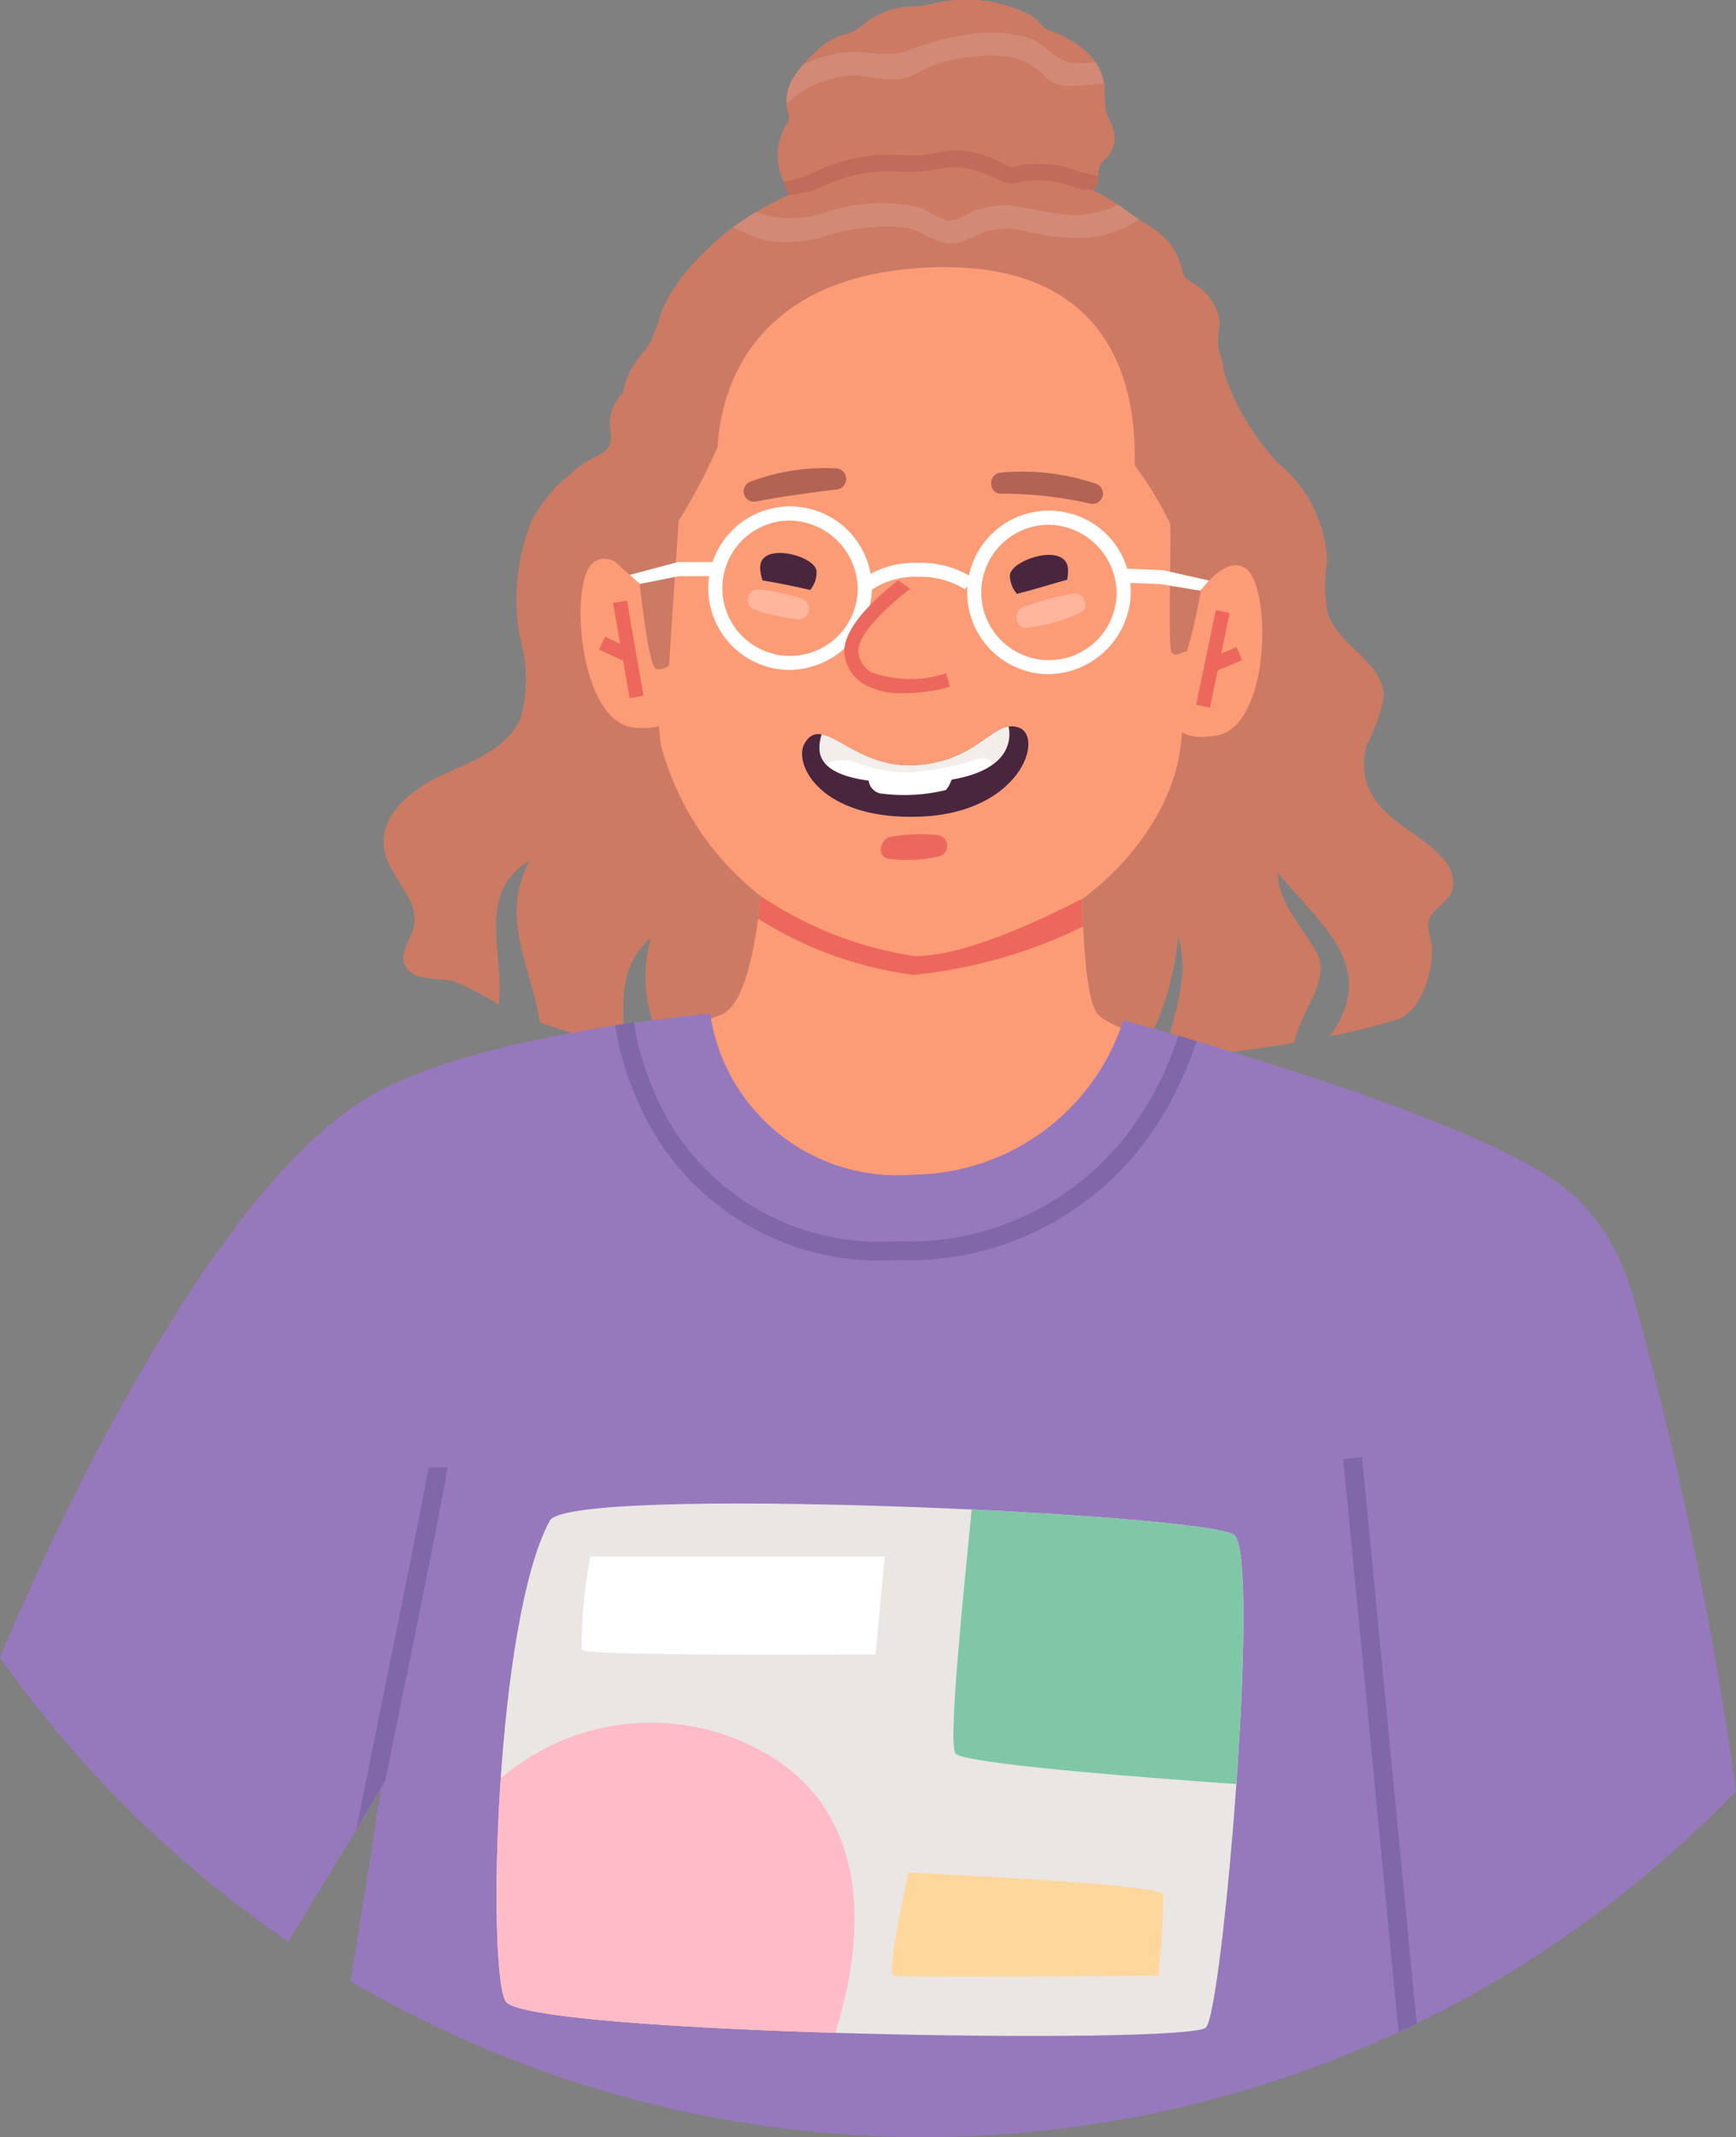 <svg xmlns="http://www.w3.org/2000/svg" width="47.758" height="58.783" viewBox="0 0 47.758 58.783">
  <rect x="0" y="0" width="47.758" height="58.783" fill="#808080" stroke="none"/>
  <g id="Group_425" data-name="Group 425" transform="translate(-769.453 -377.01)">
    <g id="Group_377" data-name="Group 377">
      <path id="Path_476" data-name="Path 476" d="M809.138,400.615c-.567-.653-1.485-.97-1.925-1.714a1.76,1.76,0,0,1-.162-1.4,4.538,4.538,0,0,0,.47-1.344c-.014-.935-1.243-1.383-1.542-2.268a4.171,4.171,0,0,1-.017-1.45,3.681,3.681,0,0,0-1.357-2.7,6.861,6.861,0,0,1-1.447-2.379.753.753,0,0,0-.171-.354.7.7,0,0,0-.643-.06c-.7.165-1.42.175-2.128.346a14.563,14.563,0,0,1-2.069.458l-5.385.481c-.906.081-1.819.135-2.722.244a2.073,2.073,0,0,1-1.764-.755c-.3-.336-.595-.774-1.047-.81a.523.523,0,0,1-.164.53c-.138.138-.315.232-.459.364a1.179,1.179,0,0,0-.374.967c.005.049.013.1.019.147a.7.7,0,0,1,0,.255c-.059.245-.3.347-.507.448a2.031,2.031,0,0,0-.551.391,4.014,4.014,0,0,0-1.132,1.36,5.851,5.851,0,0,0-.3,3.2,3.946,3.946,0,0,1,.008,2.21c-.377.838-1.354,1.179-2.187,1.566s-1.716,1.121-1.56,2.026c.132.762.985,1.364.817,2.118-.079.352-.38.686-.26,1.026.187.527.979.359,1.393.5a7.473,7.473,0,0,1,1.2.629c.17-1.437-.647-3.078.858-3.971-.859,1.549.045,2.959.28,4.46a19.933,19.933,0,0,0,2.294.652c.027-1.071-.2-2.165.757-2.986a3.969,3.969,0,0,0,.34,2.983c.016.083.026.164.034.243a42.843,42.843,0,0,0,4.823.688l6.087-.41c.7-.007,1.4-.042,2.094-.093a.493.493,0,0,1,.033-.086,7.861,7.861,0,0,0,1.09-3.348c.357,1.133-.171,2.252-.4,3.376.295-.026.59-.056.883-.088.571-.062,1.611-.19,2.715-.377.162-.9,1.106-1.786.55-2.591-.378-.654-1.014-1.311-1-2.088,1.015,1.311,2.808,2.506,1.482,4.426-.021.02-.049.047-.079.079a17.616,17.616,0,0,0,1.858-.458c.729-.233,1.022-1.42.972-2.06a3.679,3.679,0,0,1-.107-.56c.032-.392.535-.575.672-.944A.921.921,0,0,0,809.138,400.615Z" fill="#cc7a64"/>
    </g>
    <g id="Group_379" data-name="Group 379">
      <g id="Group_378" data-name="Group 378">
        <path id="Path_477" data-name="Path 477" d="M801.549,405.691c-1.237-.347-1.8-.6-1.948-.856-.5-.872-.385-5.581-.385-5.581l-8.71.229s-.031,5.059-1.247,5.452c0,0-.6.223-1.513.569v5.635h13.8Z" fill="#fc9c76"/>
      </g>
    </g>
    <g id="Group_381" data-name="Group 381">
      <g id="Group_380" data-name="Group 380">
        <path id="Path_478" data-name="Path 478" d="M801.816,386.059c-.794-1.456-4.6-3.891-7.25-3.851s-6.641,3.282-7.109,6.466a49.491,49.491,0,0,0,.175,8.821,7.825,7.825,0,0,0,7.208,5.812c3.46-.051,6.776-2.894,7.1-5.836.143-1.291.378-3.094.4-4.392.026-1.406.015-2.815-.072-4.219a8.044,8.044,0,0,0-.418-2.725C801.842,386.109,801.829,386.084,801.816,386.059Z" fill="#fc9c76"/>
      </g>
    </g>
    <g id="Group_382" data-name="Group 382">
      <path id="Path_479" data-name="Path 479" d="M791.743,393.238a.761.761,0,0,0,.173-.512c-.014-.439-1.649-.861-1.546-.032a1.162,1.162,0,0,0,.061.28Q791.089,393.087,791.743,393.238Z" fill="#49263e"/>
    </g>
    <g id="Group_384" data-name="Group 384">
      <g id="Group_383" data-name="Group 383">
        <path id="Path_480" data-name="Path 480" d="M802.071,393.852l-.194,3.126s.019.425,1.028.267c1.5-.235,1.532-4.043.837-4.583S802.071,393.852,802.071,393.852Z" fill="#fc9c76"/>
      </g>
    </g>
    <g id="Group_385" data-name="Group 385">
      <path id="Path_481" data-name="Path 481" d="M798.811,392.957a1.38,1.38,0,0,0,.024-.217c.055-.869-1.612-.341-1.6.111a.8.8,0,0,0,.194.493C797.9,393.227,798.352,393.083,798.811,392.957Z" fill="#49263e"/>
    </g>
    <g id="Group_387" data-name="Group 387">
      <g id="Group_386" data-name="Group 386">
        <path id="Path_482" data-name="Path 482" d="M787.5,393.584l.407,3.1s.01.426-1.008.337c-1.509-.133-1.8-3.93-1.146-4.517S787.5,393.584,787.5,393.584Z" fill="#fc9c76"/>
      </g>
    </g>
    <g id="Group_389" data-name="Group 389">
      <g id="Group_388" data-name="Group 388">
        <path id="Path_483" data-name="Path 483" d="M787.052,393.073s.238,2.328.462,2.342a.464.464,0,0,0,.343-.1l.265-3.98a15.058,15.058,0,0,0,1.067-2.021c.05-.34.076-4.7,5.824-4.946,6.312-.271,5.573,5.337,5.669,5.457a10.128,10.128,0,0,1,.961,1.582c.039.242-.064,3.355.034,3.533s.3-.01.428-.014a13.962,13.962,0,0,0,.459-2.189l.638-.723c.072-.081.051-.418.06-.519.042-.45.062-.9.063-1.354a14.416,14.416,0,0,0-.12-1.926,3.577,3.577,0,0,1-.1-.908c.041-.3-.1-.495-.15-.791a4.674,4.674,0,0,1,.052-.654,1.48,1.48,0,0,0-.8-1.1.554.554,0,0,1-.16-.136.623.623,0,0,1-.074-.208,1.978,1.978,0,0,0-.238-.567c-.314-.513-.8-.67-1.248-1.012a6.016,6.016,0,0,0-1.276-.745,8.458,8.458,0,0,0-3.56-.607,12.954,12.954,0,0,0-3.553.538,8.23,8.23,0,0,0-2.611,1.335,7.1,7.1,0,0,0-.947.887,4.473,4.473,0,0,0-.9,1.352,5.676,5.676,0,0,1-.276.783c-.124.23-.312.416-.458.632a2.067,2.067,0,0,0-.337,1.286,10.241,10.241,0,0,1-.162,1.468c-.044.49-.063.982-.063,1.474q0,.34.011.681c0,.086-.035.495.024.547Z" fill="#cc7a64"/>
      </g>
    </g>
    <g id="Group_390" data-name="Group 390">
      <path id="Path_484" data-name="Path 484" d="M791.506,393.477a3.627,3.627,0,0,0-.59-.153,3.263,3.263,0,0,0-.6-.1.288.288,0,0,0-.1.56,3.364,3.364,0,0,0,.589.157,3.634,3.634,0,0,0,.595.105A.292.292,0,0,0,791.506,393.477Z" fill="#ffb69c"/>
    </g>
    <g id="Group_391" data-name="Group 391">
      <path id="Path_485" data-name="Path 485" d="M799.006,393.332a7.309,7.309,0,0,0-1.4.377c-.3.1-.224.615.112.567a4.9,4.9,0,0,0,1.47-.415C799.44,393.733,799.278,393.3,799.006,393.332Z" fill="#ffb69c"/>
    </g>
    <g id="Group_393" data-name="Group 393">
      <g id="Group_392" data-name="Group 392">
        <path id="Path_486" data-name="Path 486" d="M791.329,382.673a6.324,6.324,0,0,1-.391-.851,1.623,1.623,0,0,1,.145-1.38.418.418,0,0,0,.077-.157.505.505,0,0,0-.039-.218,1.2,1.2,0,0,1,.139-.887,3.06,3.06,0,0,1,.59-.7,1.956,1.956,0,0,1,.7-.483c.107-.034.219-.052.322-.1a1.777,1.777,0,0,0,.353-.232,2.273,2.273,0,0,1,1.2-.48c.109-.006.22,0,.329-.012a3.493,3.493,0,0,0,.365-.064,3.827,3.827,0,0,1,2.675.314,1.191,1.191,0,0,1,.247.206,1.54,1.54,0,0,0,.108.12.775.775,0,0,0,.244.126,2.914,2.914,0,0,1,.94.551,1.537,1.537,0,0,1,.505.947,5.529,5.529,0,0,0,.034.646c.051.227.193.426.234.655a.783.783,0,0,1-.183.651.963.963,0,0,0-.231.285.983.983,0,0,0-.023.287c-.024.49-.505.5-.643.881-1.157-.014-2.316-.051-3.473-.052-1.375,0-2.751-.053-4.126-.053Z" fill="#cc7a64"/>
      </g>
    </g>
    <g id="Group_394" data-name="Group 394">
      <path id="Path_487" data-name="Path 487" d="M799.673,381.855c-.107-.028-.247-.051-.343-.077-.069-.019-.154-.04-.224-.06a3,3,0,0,0-1.648-.149l-.044.011a.621.621,0,0,1-.133.029.58.58,0,0,1-.2-.07,2.495,2.495,0,0,0-1.91-.316c-.131.022-.255.043-.378.054a5.113,5.113,0,0,1-.632,0c-.148-.005-.3-.011-.453-.008a4.822,4.822,0,0,0-1.938.52,3.984,3.984,0,0,1-.672.208c-.032.008-.065-.019-.1-.011.047.118.1.244.155.388.012,0,.076-.007.088-.01a3.886,3.886,0,0,0,.714-.162,4.314,4.314,0,0,1,1.76-.48c.14,0,.28,0,.427.008a5.476,5.476,0,0,0,.689-.005c.141-.013.279-.036.413-.058a2.775,2.775,0,0,1,.637-.058,2.936,2.936,0,0,1,1.01.339.894.894,0,0,0,.388.111.921.921,0,0,0,.258-.047l.036-.01a2.605,2.605,0,0,1,1.392.148l.213.061c.1.026.259.005.364.029A.587.587,0,0,0,799.673,381.855Z" fill="#c16b5b"/>
    </g>
    <g id="Group_395" data-name="Group 395">
      <path id="Path_488" data-name="Path 488" d="M791.591,397.452c.5-.844,1.317.717,3.055.606s2.124-1.285,2.833-1.035.06,2.338-2.7,2.449S791.258,398.01,791.591,397.452Z" fill="#49263e"/>
    </g>
    <g id="Group_396" data-name="Group 396">
      <path id="Path_489" data-name="Path 489" d="M797.2,396.995c-.562.085-1.057.968-2.552,1.063-1.288.082-2.068-.753-2.591-.848-.068.3-.347,1.054,1.293,1.272a.414.414,0,0,0,.308.35,4.839,4.839,0,0,0,1.819-.092.883.883,0,0,0,.154-.285C797.254,398.182,797.271,397.336,797.2,396.995Z" fill="#fff"/>
    </g>
    <g id="Group_397" data-name="Group 397" opacity="0.33">
      <path id="Path_490" data-name="Path 490" d="M792.157,398.018a1.14,1.14,0,0,1,.821-.044,4.349,4.349,0,0,0,1.337.286,7.188,7.188,0,0,0,2.067-.385.322.322,0,0,1,.383.162,1,1,0,0,0,.433-1.042c-.562.085-1.057.968-2.552,1.063-1.288.082-2.068-.753-2.591-.848A.828.828,0,0,0,792.157,398.018Z" fill="#ddcbc3"/>
    </g>
    <g id="Group_398" data-name="Group 398" opacity="0.11">
      <path id="Path_491" data-name="Path 491" d="M800.489,382.834c-.086-.066-.174-.128-.264-.189a3.186,3.186,0,0,1-1.272.284,12.918,12.918,0,0,1-1.446-.236,2.459,2.459,0,0,0-1.216.1c-.241.093-.523.322-.789.275a3.666,3.666,0,0,1-.691-.341,4.816,4.816,0,0,0-2.638.121,2.934,2.934,0,0,1-1.8.038l-.121-.049a7.6,7.6,0,0,0-.641.428,5.814,5.814,0,0,0,.93.362,3.736,3.736,0,0,0,1.675-.134,5.188,5.188,0,0,1,2.243-.207c.5.143.824.519,1.383.4a4.7,4.7,0,0,0,.656-.284,2.062,2.062,0,0,1,1.094-.047,6.968,6.968,0,0,0,1.618.209,3.1,3.1,0,0,0,1.584-.518C800.691,382.978,800.589,382.91,800.489,382.834Z" fill="#fff"/>
    </g>
    <g id="Group_399" data-name="Group 399">
      <path id="Path_492" data-name="Path 492" d="M795.282,399.985a4.6,4.6,0,0,0-1.315.041c-.309.055-.422.557-.046.606a3.829,3.829,0,0,0,1.395-.075A.3.3,0,0,0,795.282,399.985Z" fill="#ec685d"/>
    </g>
    <path id="Path_493" data-name="Path 493" d="M812.357,409.584c-2.666-2-12-4.509-12-4.509a6.14,6.14,0,0,1-5.79,4.244,5.2,5.2,0,0,1-5.577-4.426s-8.922.74-10.58,3.338c-.85,1.332-2.025,5.772-3.722,10.612,1.5,1.463,4,2.282,5.789,3.393-.272,2.368-.814,5.745-1.376,9.268a31.048,31.048,0,0,0,30.969.3c-.188-3.768-.4-7.565-.6-10.392,1.937-1.131,4.672-1.388,6.287-2.919C813.76,413.6,814.079,410.878,812.357,409.584Z" fill="#9679bc"/>
    <g id="Group_400" data-name="Group 400" opacity="0.11">
      <path id="Path_494" data-name="Path 494" d="M799.833,379.323a1.434,1.434,0,0,0-.244-.605,5.664,5.664,0,0,1-.571.033c-.451-.006-.815-.54-1.262-.7a3.879,3.879,0,0,0-1.8-.072,7.242,7.242,0,0,0-1.525.42c-.595.215-1.143-.015-1.758.055a3.383,3.383,0,0,0-1.138.339,2.21,2.21,0,0,0-.279.387,1.3,1.3,0,0,0-.17.694,2.841,2.841,0,0,1,2-.791,6.17,6.17,0,0,0,1.086.118c.416-.066.77-.364,1.181-.469a5.009,5.009,0,0,1,1.828-.167,1.874,1.874,0,0,1,1.068.6C798.678,379.533,799.318,379.3,799.833,379.323Z" fill="#fff"/>
    </g>
    <g id="Group_401" data-name="Group 401">
      <path id="Path_495" data-name="Path 495" d="M792.436,389.892a5.845,5.845,0,0,0-2.334.365.285.285,0,0,0,.157.547c.728-.144,1.447-.234,2.183-.328A.292.292,0,0,0,792.436,389.892Z" fill="#b26354"/>
    </g>
    <g id="Group_402" data-name="Group 402">
      <path id="Path_496" data-name="Path 496" d="M799.6,390.315a6.368,6.368,0,0,0-2.605-.307c-.369.023-.369.591.006.58a11.068,11.068,0,0,1,2.453.277A.285.285,0,0,0,799.6,390.315Z" fill="#b26354"/>
    </g>
    <g id="Group_404" data-name="Group 404">
      <g id="Group_403" data-name="Group 403">
        <path id="Path_497" data-name="Path 497" d="M791.077,395.436a2.25,2.25,0,1,1,2.361-2.21A2.29,2.29,0,0,1,791.077,395.436Zm.067-4.108a1.862,1.862,0,1,0,1.905,1.891A1.9,1.9,0,0,0,791.144,391.328Z" fill="#fff"/>
      </g>
    </g>
    <g id="Group_406" data-name="Group 406">
      <g id="Group_405" data-name="Group 405">
        <path id="Path_498" data-name="Path 498" d="M798.2,395.552a2.25,2.25,0,1,1,2.36-2.21A2.29,2.29,0,0,1,798.2,395.552Zm.066-4.108a1.862,1.862,0,1,0,1.906,1.891A1.9,1.9,0,0,0,798.262,391.444Z" fill="#fff"/>
      </g>
    </g>
    <g id="Group_408" data-name="Group 408">
      <g id="Group_407" data-name="Group 407">
        <path id="Path_499" data-name="Path 499" d="M787.052,393.073l-.275-.25,1.325-.353.968,0,0,.388-.944,0Z" fill="#fff"/>
      </g>
    </g>
    <g id="Group_410" data-name="Group 410">
      <g id="Group_409" data-name="Group 409">
        <path id="Path_500" data-name="Path 500" d="M802.473,393.258l-1.1-.183-.947-.036.015-.388,1.007.042,1.264.286Z" fill="#fff"/>
      </g>
    </g>
    <g id="Group_412" data-name="Group 412">
      <g id="Group_411" data-name="Group 411">
        <path id="Path_501" data-name="Path 501" d="M793.368,393.278l-.251-.3a2.507,2.507,0,0,1,1.6-.486,2.626,2.626,0,0,1,1.521.427l-.24.3a2.312,2.312,0,0,0-1.287-.343A2.163,2.163,0,0,0,793.368,393.278Z" fill="#fff"/>
      </g>
    </g>
    <g id="Group_413" data-name="Group 413">
      <path id="Path_502" data-name="Path 502" d="M790.31,402.279a10.5,10.5,0,0,0,4.278,1.546,13.674,13.674,0,0,0,4.66-1.33c-.012-.252-.021-.508-.028-.761-.65.329-3.113,1.6-4.623,1.573a10.293,10.293,0,0,1-4.214-1.65C790.362,401.862,790.338,402.07,790.31,402.279Z" fill="#ed675c"/>
    </g>
    <g id="Group_415" data-name="Group 415">
      <g id="Group_414" data-name="Group 414">
        <rect id="Rectangle_30" data-name="Rectangle 30" width="0.388" height="2.657" transform="translate(786.318 393.596) rotate(-9.899)" fill="#ed675c"/>
      </g>
    </g>
    <g id="Group_417" data-name="Group 417">
      <g id="Group_416" data-name="Group 416">
        <rect id="Rectangle_31" data-name="Rectangle 31" width="0.388" height="0.912" transform="translate(785.935 394.877) rotate(-64.878)" fill="#ed675c"/>
      </g>
    </g>
    <g id="Group_419" data-name="Group 419">
      <g id="Group_418" data-name="Group 418">
        <rect id="Rectangle_32" data-name="Rectangle 32" width="2.657" height="0.388" transform="translate(802.36 396.394) rotate(-78.24)" fill="#ed675c"/>
      </g>
    </g>
    <g id="Group_421" data-name="Group 421">
      <g id="Group_420" data-name="Group 420">
        <rect id="Rectangle_33" data-name="Rectangle 33" width="0.912" height="0.388" transform="translate(802.632 395.168) rotate(-23.264)" fill="#ed675c"/>
      </g>
    </g>
    <g id="Group_423" data-name="Group 423">
      <g id="Group_422" data-name="Group 422">
        <path id="Path_503" data-name="Path 503" d="M795.481,395.531a3.193,3.193,0,0,1-2.056-.029.734.734,0,0,1-.352-.508c-.094-.466.737-1.272,1.422-1.79-.047-.031-.095-.061-.141-.093-.065-.045-.128-.093-.19-.142-.593.462-1.618,1.377-1.471,2.1a1.118,1.118,0,0,0,.53.763,2.09,2.09,0,0,0,1.037.248,5.033,5.033,0,0,0,1.328-.178Z" fill="#ec685d"/>
      </g>
    </g>
    <path id="Path_504" data-name="Path 504" d="M817.211,426.27a104.686,104.686,0,0,0-2.86-13.719c-.9-2.857-2.806-3.4-2.806-3.4L805.5,418.9s.939,6.617,2.076,14.168A31.093,31.093,0,0,0,817.211,426.27Z" fill="#9679bc"/>
    <path id="Path_505" data-name="Path 505" d="M779.131,407.491c-3.318,2.277-7.019,8.833-9.678,15.106a31.194,31.194,0,0,0,7.933,7.819l5.739-9.451S781.555,405.827,779.131,407.491Z" fill="#9679bc"/>
    <path id="Path_506" data-name="Path 506" d="M806.405,417.14l1.523,15.766c.166-.077.332-.155.5-.236l-1.505-15.58Z" fill="#8067a8"/>
    <path id="Path_507" data-name="Path 507" d="M781.423,417.371l-.18.017c-.034.281-1.312,6.606-1.991,9.944l.794-1.323c.784-3.841,1.713-8.366,1.713-8.638Z" fill="#8067a8"/>
    <path id="Path_508" data-name="Path 508" d="M801.039,408.3a9.576,9.576,0,0,0,1.332-2.656l-.5-.147a9.1,9.1,0,0,1-1.265,2.517,7.569,7.569,0,0,1-6.5,3.137,6.721,6.721,0,0,1-6.146-3.121,8.113,8.113,0,0,1-1.071-2.894c-.165.023-.336.049-.513.076a8.515,8.515,0,0,0,1.133,3.073,7.239,7.239,0,0,0,6.6,3.384A8.124,8.124,0,0,0,801.039,408.3Z" fill="#8067a8"/>
    <g id="Group_424" data-name="Group 424">
      <path id="Path_509" data-name="Path 509" d="M784.578,418.838c-1.505,2.778-1.727,12.306-1.217,13.218s18.808,1.211,19.27.722,1.513-12.96.772-13.547S785.118,417.841,784.578,418.838Z" fill="#eae6e4"/>
    </g>
    <path id="Path_510" data-name="Path 510" d="M790.523,425.24a6.333,6.333,0,0,0-7.295.687c-.2,2.927-.128,5.661.133,6.129.244.437,4.574.733,9.069.869C793.01,431.118,793.818,427.139,790.523,425.24Z" fill="#ffbbc8"/>
    <path id="Path_511" data-name="Path 511" d="M803.4,419.231c-.308-.244-3.525-.526-7.216-.7-.184,1.923-.664,6.4-.445,6.71.2.279,5.074.657,7.723.842C803.7,422.817,803.775,419.526,803.4,419.231Z" fill="#80c7a7"/>
    <path id="Path_512" data-name="Path 512" d="M785.691,419.821a14.335,14.335,0,0,0-.239,2.566c.136.192,8.09.129,8.09.129l.251-2.695Z" fill="#fff"/>
    <path id="Path_513" data-name="Path 513" d="M794.443,428.517s-.616,2.769-.411,2.837,7.282,0,7.282,0a19.561,19.561,0,0,0,.137-2.243C801.382,428.824,794.443,428.517,794.443,428.517Z" fill="#ffd79c"/>
  </g>
</svg>
